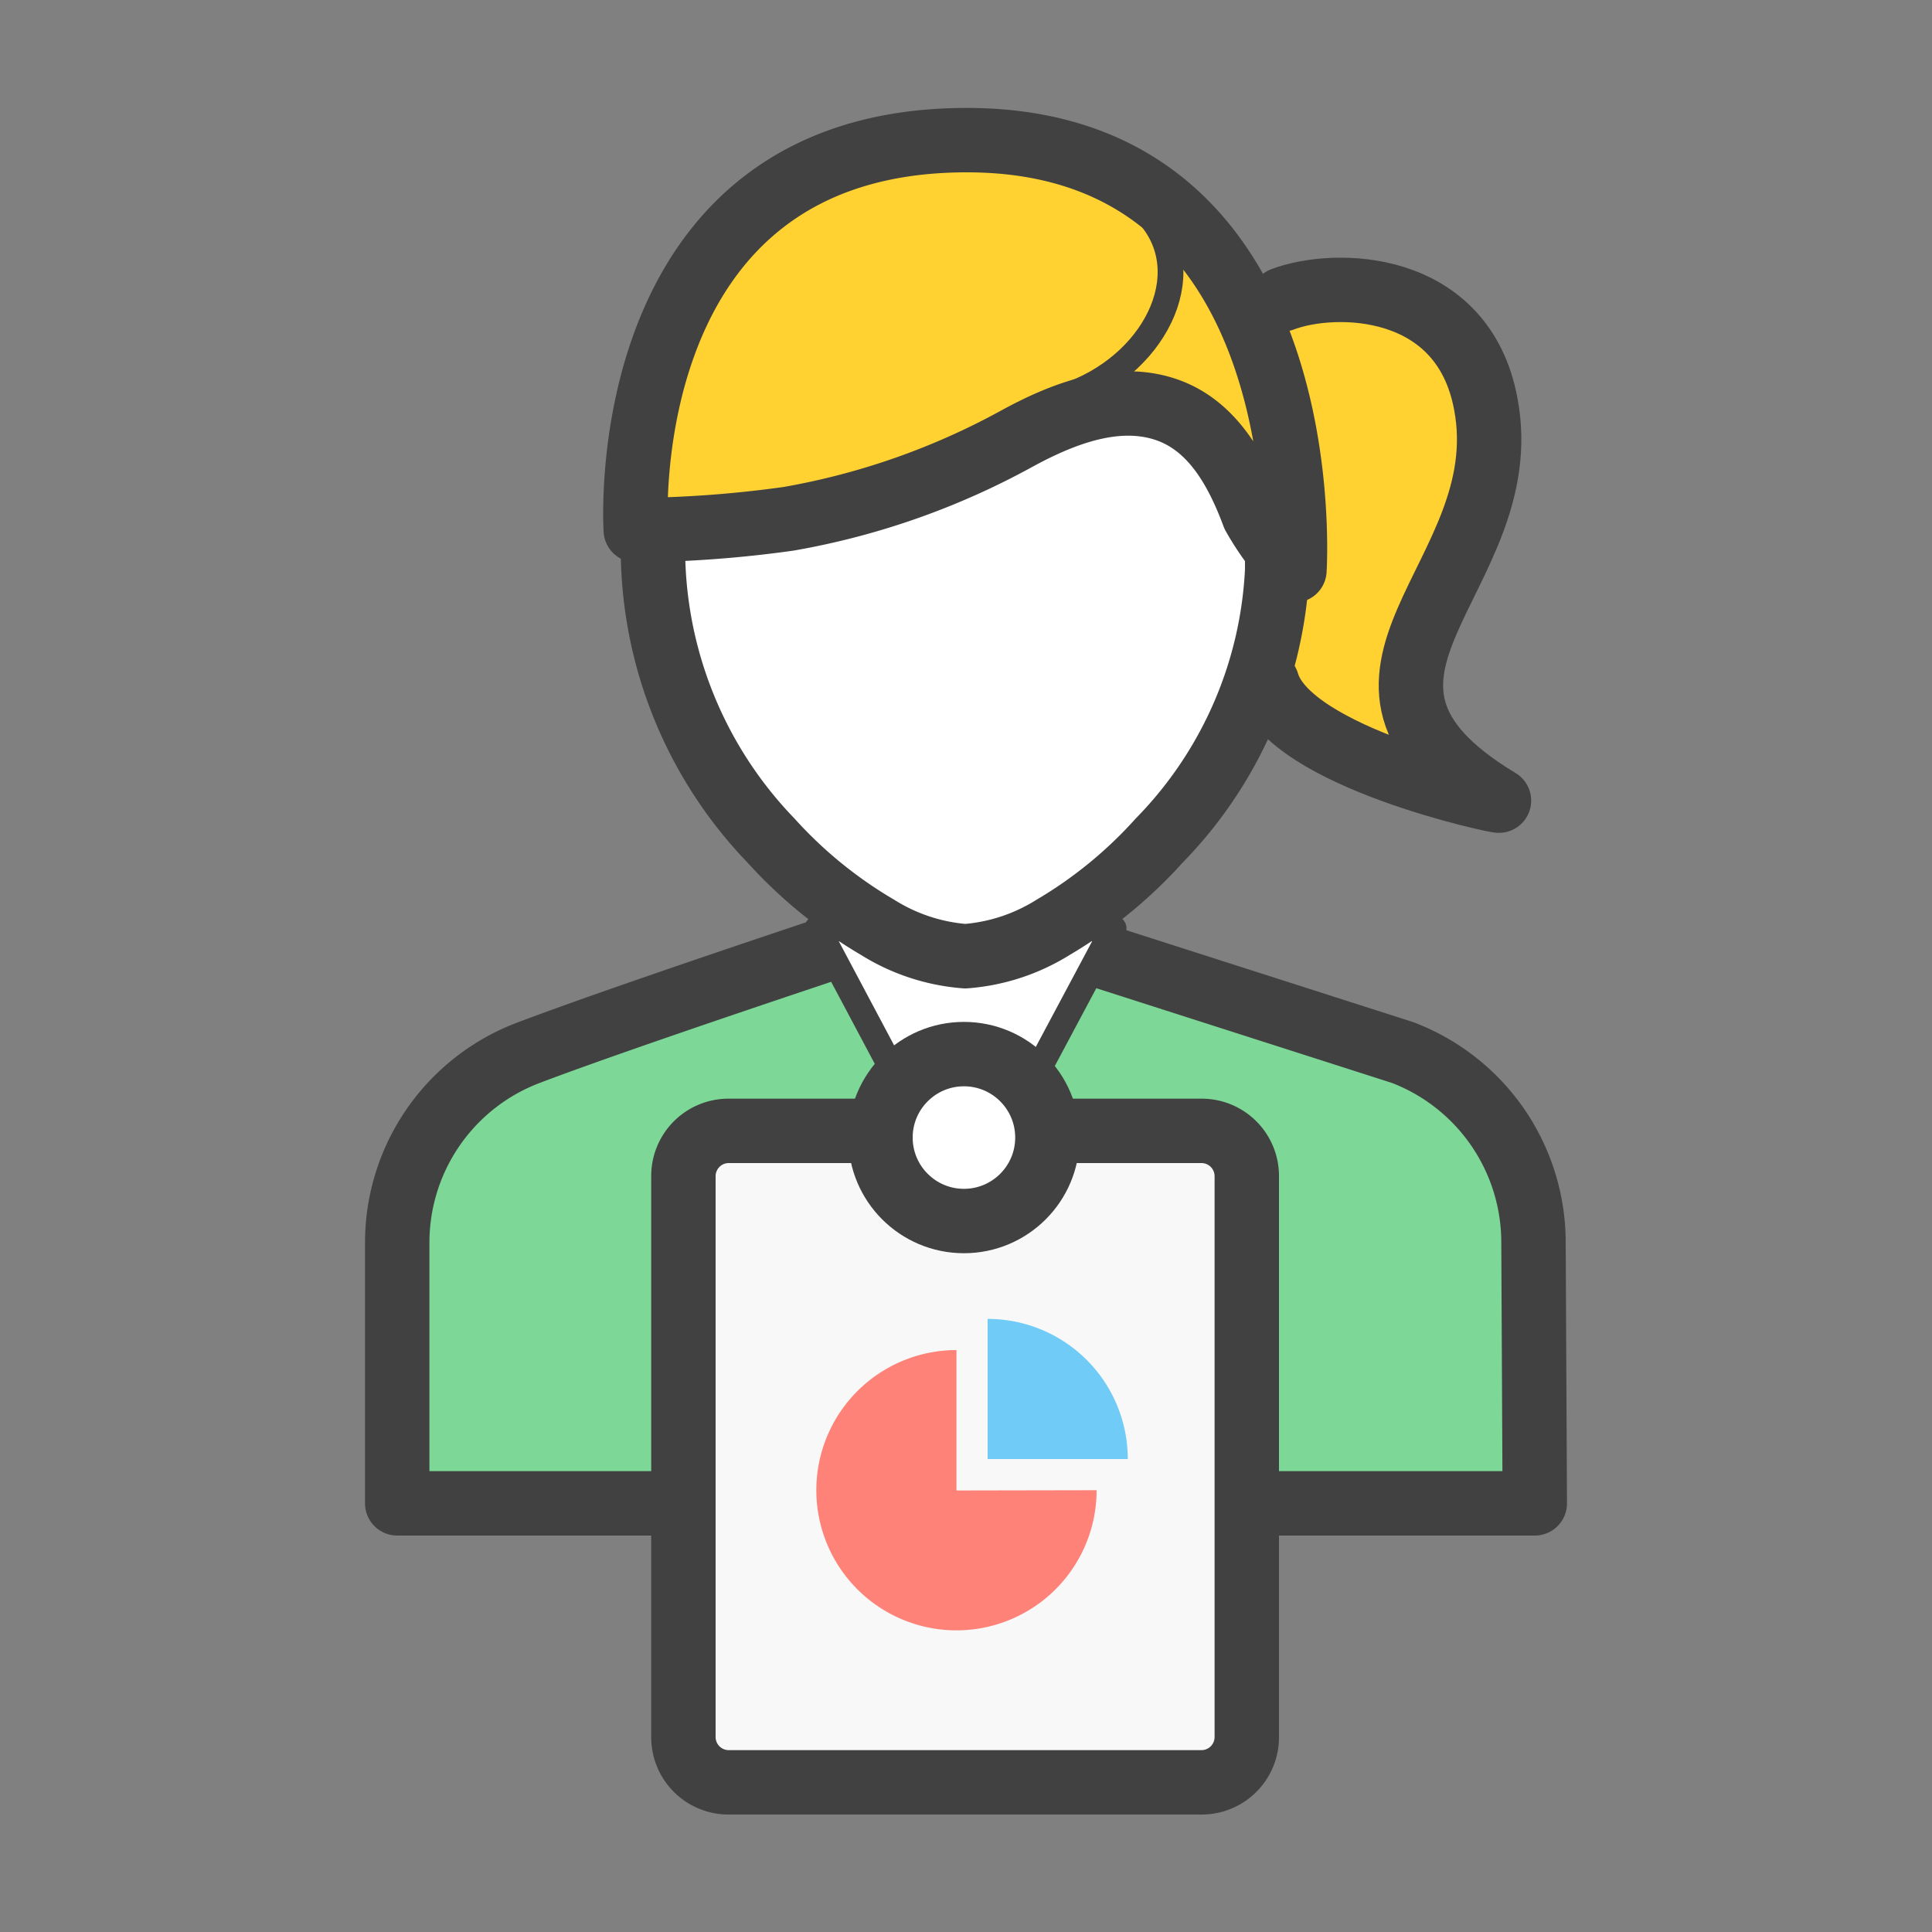 <svg xmlns="http://www.w3.org/2000/svg" xmlns:xlink="http://www.w3.org/1999/xlink" viewBox="0 0 75 75"><rect x="0" y="0" width="75" height="75" fill="#808080" stroke="none"/><defs><symbol id="a" viewBox="0 0 75 75"><rect width="75" height="75" fill="none"/><path d="M49.79,11.62c2-.76,7-.74,7.89,4.07,1.27,6.74-7.51,10.56.51,15.39.11.07-8.14-1.65-9-4.58" fill="#ffd232" stroke="#414141" stroke-linecap="round" stroke-linejoin="round" stroke-width="2.5"/><path d="M33.76,36.3s-9.27,3.06-13.25,4.57a7.88,7.88,0,0,0-5.09,7.37V58.36H59.58l-.05-10.13a7.89,7.89,0,0,0-5.08-7.37L41,36.55" fill="#7dd796" stroke="#414141" stroke-linecap="round" stroke-linejoin="round" stroke-width="2.5"/><polygon points="37.48 36.04 43.23 36.04 40.35 41.44 37.48 46.83 34.6 41.44 31.73 36.04 37.48 36.04" fill="#fff" stroke="#414141" stroke-linecap="round" stroke-linejoin="round"/><path d="M49.58,21.53c0,.2,0,.4,0,.6A16.1,16.1,0,0,1,45,32.63,17.45,17.45,0,0,1,40.88,36a7.47,7.47,0,0,1-3.41,1.12A7.47,7.47,0,0,1,34.07,36a17.49,17.49,0,0,1-4.14-3.37,16.34,16.34,0,0,1-4.57-12S31.26,7.13,38.16,7.12C47.95,7.12,49.58,21.53,49.58,21.53Z" fill="#fff" stroke="#414141" stroke-linecap="round" stroke-linejoin="round" stroke-width="2.5"/><path d="M48.67,20c-.61-1.64-1.53-3.39-3.26-4.05-2-.76-4.2.13-5.94,1.08a28.6,28.6,0,0,1-8.86,3.11,45.32,45.32,0,0,1-5.93.44S23.7,5.44,37.53,5.44s12.72,16.7,12.72,16.7A10.76,10.76,0,0,1,48.67,20Z" fill="#ffd232" stroke="#414141" stroke-linecap="round" stroke-linejoin="round" stroke-width="2.5"/><path d="M41.66,15.28c3.33-1.28,5-4.91,2.75-7.12" fill="none" stroke="#414141" stroke-linecap="round" stroke-linejoin="round"/><rect x="26.53" y="43.9" width="21.88" height="25.29" rx="1.75" ry="1.75" fill="#f7f8f7"/><path d="M46.65,45.15a.51.51,0,0,1,.5.5V67.44a.51.51,0,0,1-.5.5H28.28a.51.51,0,0,1-.5-.5V45.65a.51.51,0,0,1,.5-.5H46.65m0-2.5H28.28a3,3,0,0,0-3,3V67.44a3,3,0,0,0,3,3H46.65a3,3,0,0,0,3-3V45.65a3,3,0,0,0-3-3Z" fill="#414141"/><circle cx="37.42" cy="44.16" r="3.24" fill="#fff" stroke="#414141" stroke-miterlimit="10" stroke-width="2.5"/><path d="M37.13,57.86V52.41a5.44,5.44,0,1,0,5.44,5.44Z" fill="#ff8278"/><path d="M38.34,51.2h0v5.44h5.44A5.44,5.44,0,0,0,38.34,51.2Z" fill="#70cbf6"/></symbol></defs><title>02_ReportsCanvasserStatistics</title><use width="75" height="75" xlink:href="#a"/></svg>